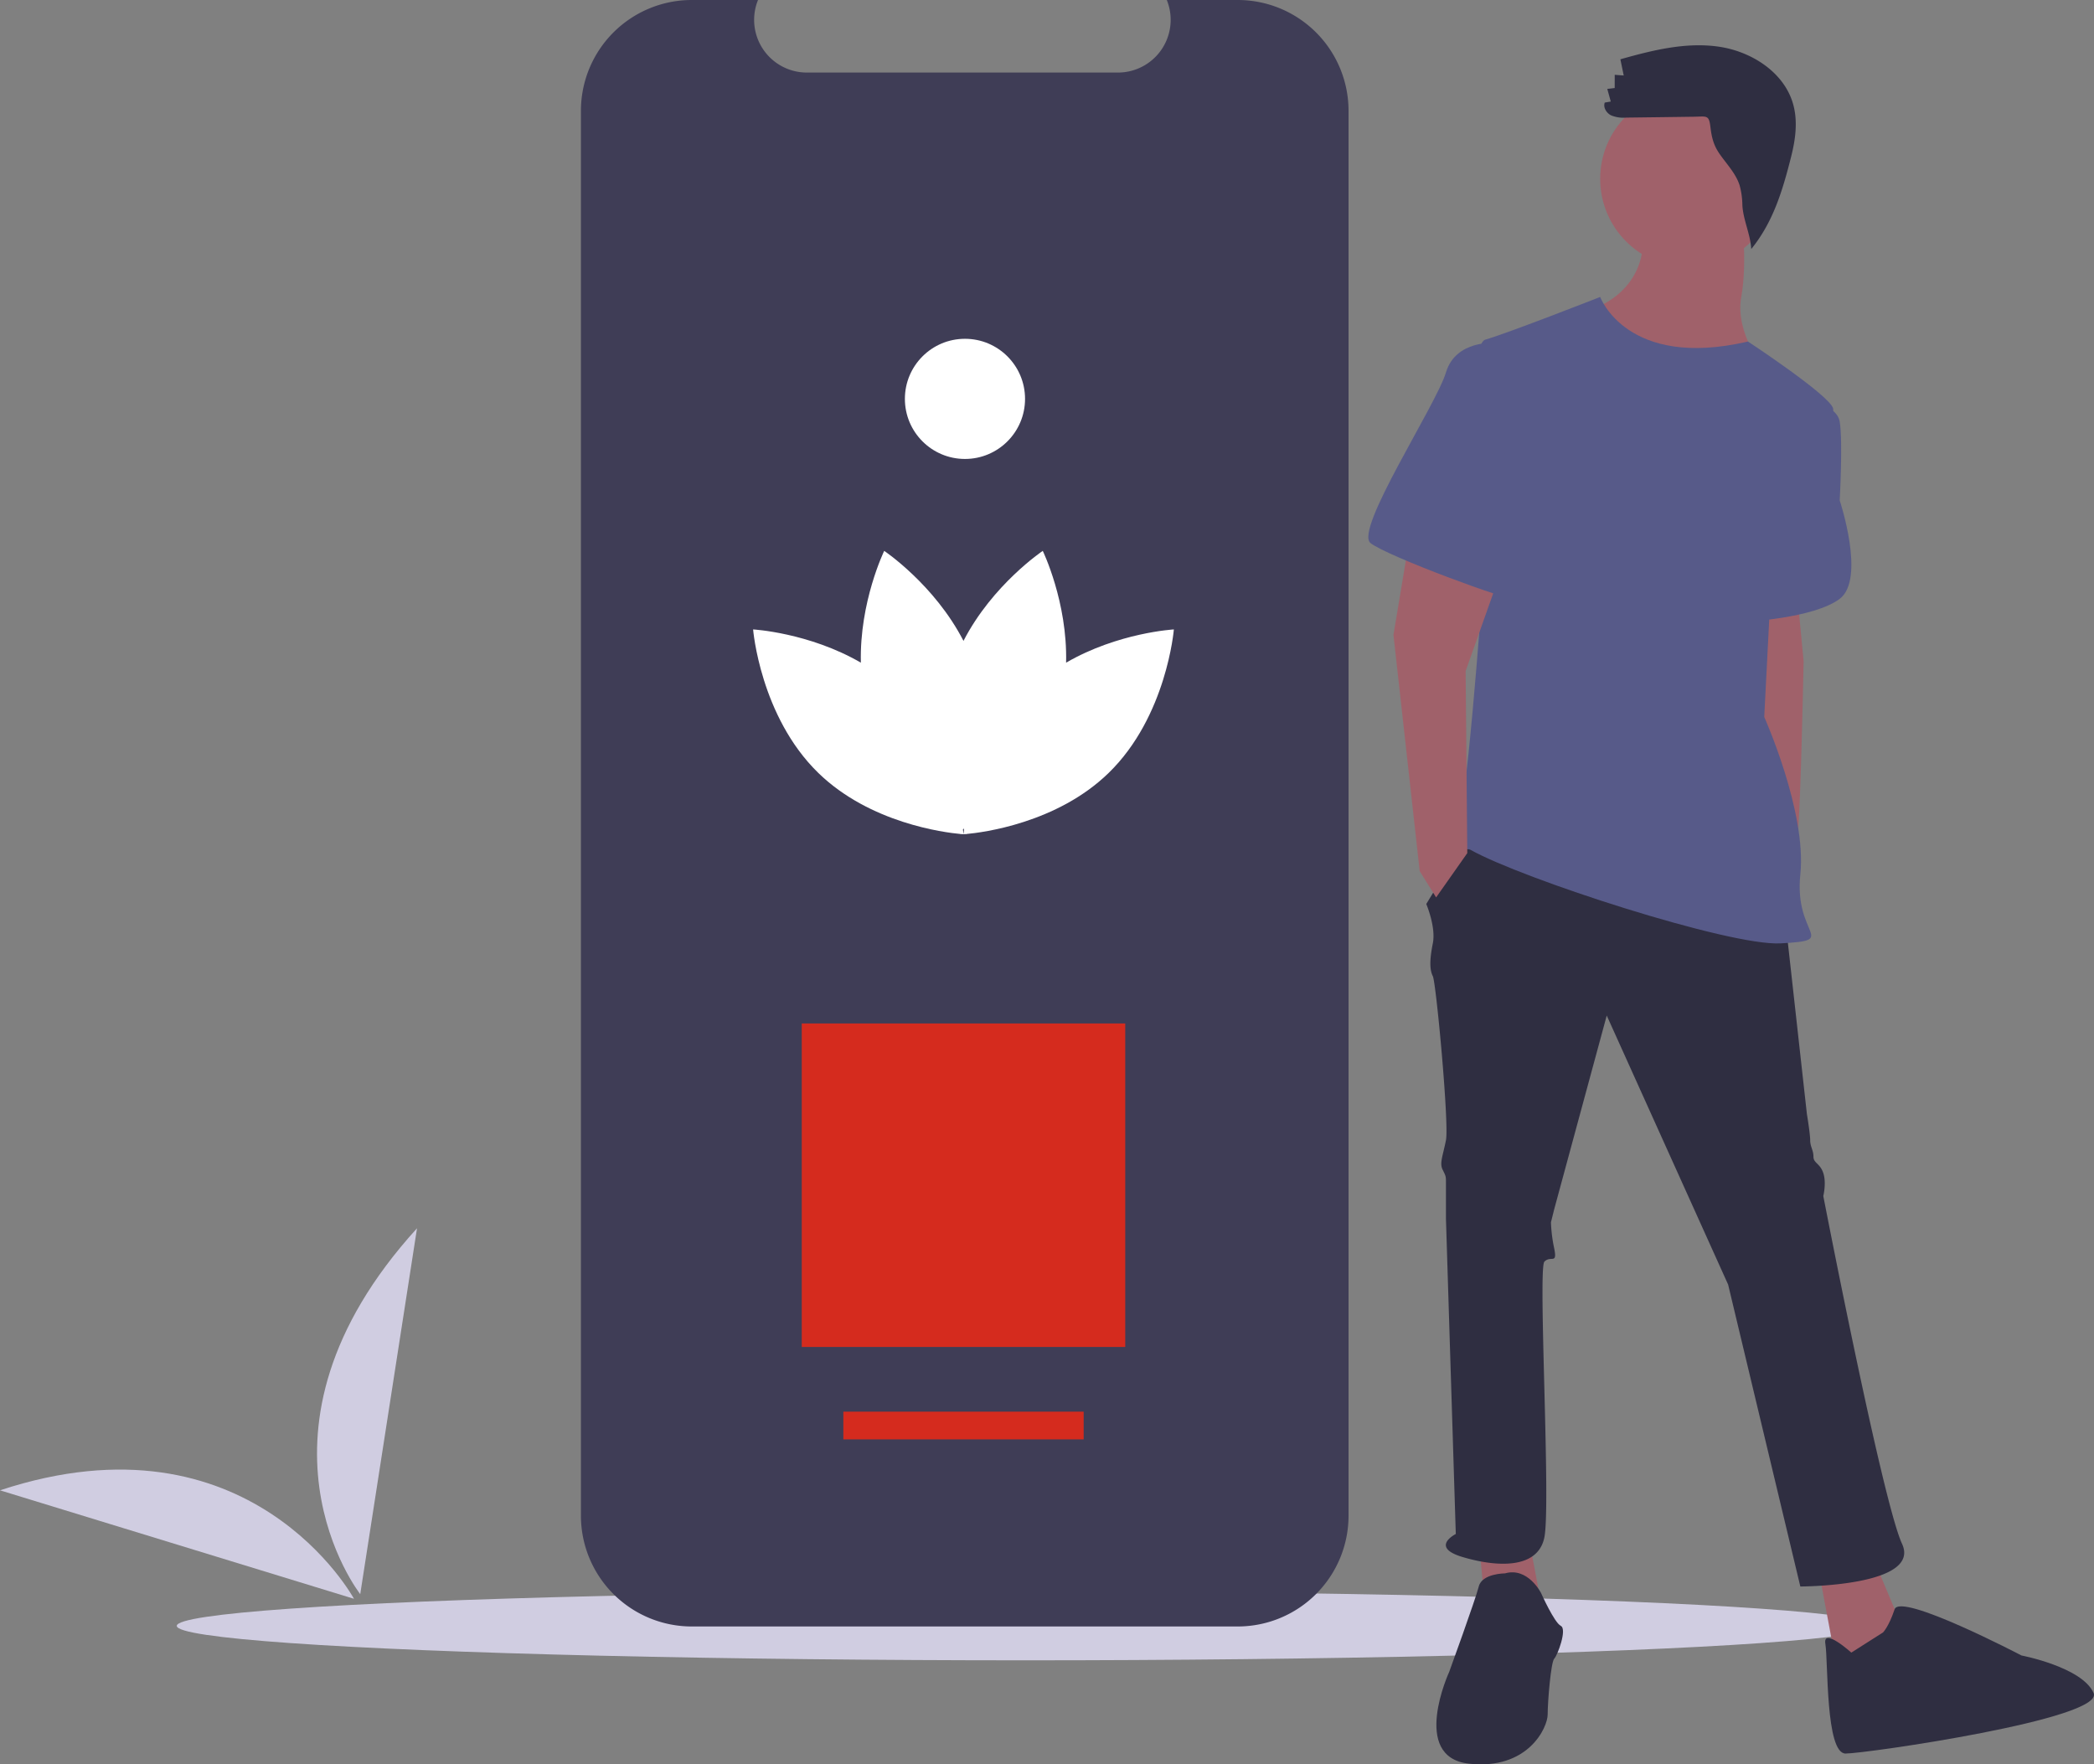 <svg id="af91e152-9a28-4720-b750-89385f6e14c3" data-name="Layer 1" xmlns="http://www.w3.org/2000/svg" width="811.8" height="684" viewBox="0 0 811.8 684"><rect x="0" y="0" width="811.8" height="684" fill="#808080" stroke="none"/><title>online_article</title><ellipse cx="397.549" cy="630.309" rx="329.023" ry="13.357" fill="#d0cde1"/><path d="M716.903,150.963v544.618A42.972,42.972,0,0,1,673.94,738.544H462.295a42.976,42.976,0,0,1-42.981-42.963v-544.618A42.976,42.976,0,0,1,462.295,108h25.674a20.432,20.432,0,0,0,18.902,28.129H627.537A20.432,20.432,0,0,0,646.439,108H673.94A42.972,42.972,0,0,1,716.903,150.963Z" transform="translate(-194.1 -108)" fill="#3f3d56"/><path d="M649.181,352.016s-21.605,1.191-41.779,12.886c.577-23.566-9.045-43.339-9.045-43.339S578.886,334.592,567.623,356.456c-11.263-21.864-30.735-34.893-30.735-34.893s-9.622,19.773-9.045,43.339c-20.174-11.695-41.779-12.886-41.779-12.886s2.751,33.702,25.273,55.626c20.045,19.513,48.976,23.116,55.1,23.674.102.07.173.119.173.119s.017-.035.047-.099c.621.054.965.074.965.074s-.055-.647-.201-1.787c.065-.151.13-.304.201-.473.071.169.136.322.201.473-.146,1.141-.201,1.788-.201,1.788s.345-.02.966-.074c.03.063.047.099.047.099s.071-.048.173-.119c6.125-.557,35.055-4.16,55.1-23.674C646.43,385.719,649.181,352.016,649.181,352.016Z" transform="translate(-194.1 -108)" fill="#fff"/><circle cx="374.098" cy="154.635" r="23.291" fill="#fff"/><rect x="310.822" y="396.77" width="125.414" height="125.414" fill="#D52B1E"/><polyline points="326.947 558.016 326.947 547.266 420.111 547.266 420.111 558.016" fill="#D52B1E"/><path d="M890.778,337.608l2.544,26.713S892.05,429.197,890.778,433.013a84.703,84.703,0,0,1-3.816,8.904l-13.993-38.162V340.152Z" transform="translate(-194.1 -108)" fill="#a0616a"/><polygon points="573.287 597.235 575.832 623.949 597.457 621.404 592.368 594.691 573.287 597.235" fill="#a0616a"/><path d="M777.564,717.956s-8.904,0-10.177,5.088-11.449,33.074-11.449,33.074-15.265,33.074,7.632,35.618,30.53-13.993,30.53-19.081,1.272-20.353,2.544-21.625,5.088-11.449,2.544-12.721-7.632-12.686-7.632-12.686S786.468,715.412,777.564,717.956Z" transform="translate(-194.1 -108)" fill="#2f2e41"/><polygon points="705.582 611.493 712.678 649.39 738.02 632.164 727.883 608.048 705.582 611.493" fill="#a0616a"/><path d="M911.821,748.673s-11.181-10.063-10.063-3.354,0,42.489,7.827,42.489,100.631-13.418,96.159-23.481-27.953-14.536-27.953-14.536-46.961-24.599-49.198-17.89-4.473,8.945-4.473,8.945Z" transform="translate(-194.1 -108)" fill="#2f2e41"/><circle cx="654.7" cy="69.328" r="34.346" fill="#a0616a"/><path d="M830.991,200.225s2.544,21.625-24.169,29.258,64.875,35.618,71.236,21.625c0,0-11.449-13.993-8.904-27.985s0-33.074,0-33.074Z" transform="translate(-194.1 -108)" fill="#a0616a"/><path d="M890.778,262.556s15.265,1.272,16.537,8.904,0,30.53,0,30.53,10.177,30.53,0,38.162-36.89,8.904-36.89,8.904Z" transform="translate(-194.1 -108)" fill="#575a89"/><path d="M761.027,435.557l-13.993,22.897s3.816,8.904,2.544,15.265-1.272,10.177,0,12.721,6.36,57.243,5.088,63.603-2.544,8.904-1.272,11.449,1.272,2.544,1.272,5.088v13.993l3.816,122.118s-10.177,5.088,2.544,8.904,29.258,5.088,31.802-7.632-2.544-104.309,0-106.854,5.088,1.272,3.816-5.088a57.632,57.632,0,0,1-1.272-10.177l1.272-5.088,20.353-75.052L864.065,606.014,892.05,723.044s47.066,0,39.434-16.537-30.53-134.839-30.53-134.839,1.272-5.088,0-8.904-3.816-3.816-3.816-6.36-1.272-3.816-1.272-6.36-1.272-10.177-1.272-10.177l-8.904-80.14Z" transform="translate(-194.1 -108)" fill="#2f2e41"/><path d="M824.577,153.594a12.553,12.553,0,0,1-5.908-.882c-1.793-.913-3.13-3.061-2.436-4.949l2.326-.398-1.348-4.892,2.875-.344.009-5.125,3.488.263-1.299-6.281c12.453-3.514,25.405-6.755,38.208-4.881s25.521,10.088,28.857,22.59c1.732,6.491.811,13.402-.83,19.916-3.301,13.101-6.962,25.462-15.496,35.937-.299-5.663-3.141-11.325-3.44-16.988a30.444,30.444,0,0,0-1.085-7.761c-1.494-4.644-5.084-8.25-7.844-12.272-2.321-3.382-3.003-6.468-3.476-10.415-.563-4.695-1.475-3.924-6.488-3.856Q837.634,153.435,824.577,153.594Z" transform="translate(-194.1 -108)" fill="#2f2e41"/><path d="M814.454,223.122s10.299,28.208,57.304,17.284c0,0,31.741,20.878,33.013,25.966s-24.169,69.964-24.169,69.964l-2.544,49.611s16.537,36.89,13.993,61.059,15.265,25.441-7.632,26.713c-19.877,1.104-100.362-25.064-120.21-36.254-3.015-1.7-10.044,5.794-9.54,4.452,3.816-10.177,0-8.904,3.816-11.449s10.177-91.589,10.177-91.589-7.632-96.677,1.272-99.221S814.454,223.122,814.454,223.122Z" transform="translate(-194.1 -108)" fill="#575a89"/><polygon points="546.574 207.983 540.214 246.145 550.39 337.734 556.751 347.91 568.835 330.737 568.199 260.138 582.192 220.704 546.574 207.983" fill="#a0616a"/><path d="M773.748,240.931s-15.265-1.272-19.081,11.449S719.049,313.439,725.409,318.527s54.699,22.897,55.971,21.625S773.748,240.931,773.748,240.931Z" transform="translate(-194.1 -108)" fill="#575a89"/><path d="M331.335,727.82s-40.146-74.102-137.235-42.06Z" transform="translate(-194.1 -108)" fill="#d0cde1"/><path d="M333.756,726.009s-49.649-63.109,22.012-141.838Z" transform="translate(-194.1 -108)" fill="#d0cde1"/></svg>